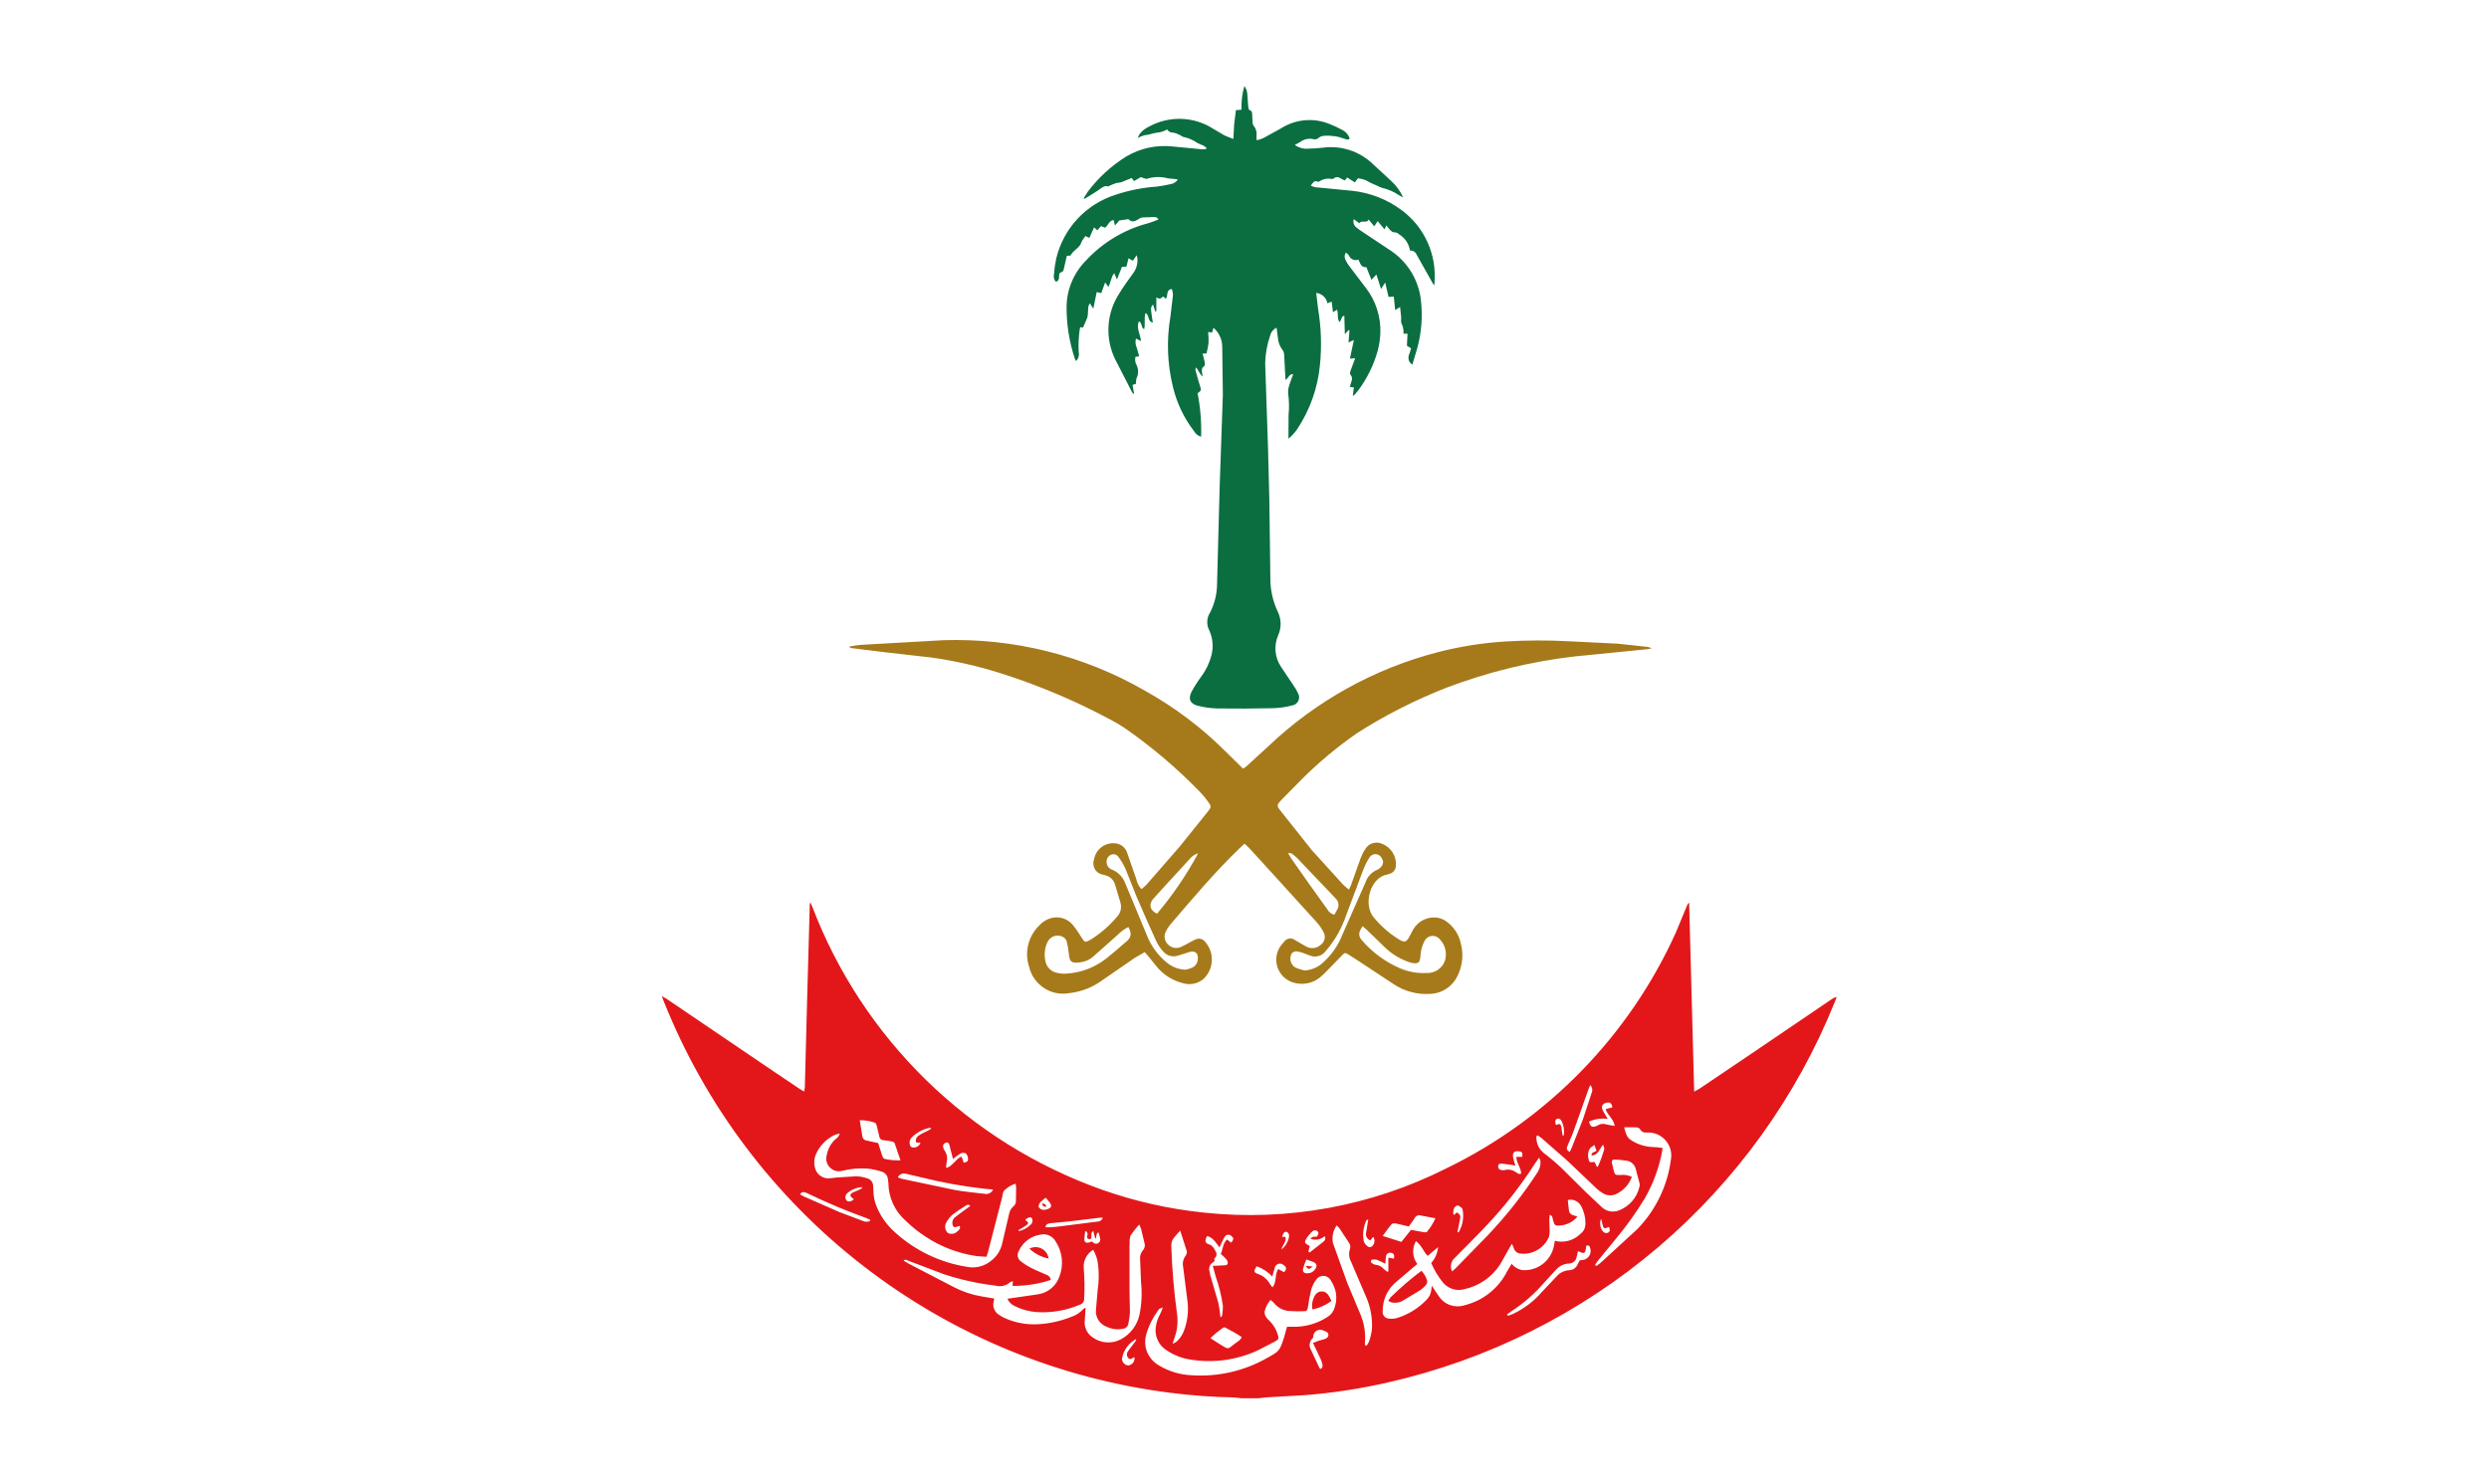 <svg width="109" height="65" viewBox="0 0 109 65" fill="none" xmlns="http://www.w3.org/2000/svg">
<g clip-path="url(#clip0_2_1821)">
<g clip-path="url(#clip1_2_1821)">
<path d="M54.363 61.251L54.057 61.217C53.12 61.199 52.185 61.131 51.256 61.013C46.364 60.398 41.726 58.484 37.824 55.47C33.922 52.455 30.9 48.45 29.071 43.871L28.982 43.633L29.194 43.756L33.901 46.948C34.268 47.197 34.635 47.444 35.003 47.689C35.063 47.729 35.128 47.763 35.217 47.815C35.23 47.755 35.24 47.695 35.246 47.634C35.279 46.402 35.311 45.17 35.342 43.939C35.38 42.5 35.42 41.062 35.462 39.624C35.462 39.592 35.473 39.56 35.495 39.536L35.576 39.73C36.668 42.585 38.366 45.171 40.552 47.308C42.739 49.445 45.362 51.084 48.242 52.11C49.696 52.625 51.206 52.964 52.741 53.121C56.382 53.506 60.056 52.835 63.326 51.188C67.788 49.027 71.349 45.368 73.39 40.85L73.881 39.666C73.897 39.615 73.929 39.572 73.972 39.541L74.193 47.82L74.429 47.688C75.224 47.153 76.018 46.617 76.812 46.08C77.948 45.31 79.083 44.539 80.218 43.768C80.282 43.721 80.356 43.688 80.434 43.672L80.352 43.888C78.68 48.044 76.025 51.733 72.614 54.637C69.203 57.541 65.138 59.574 60.769 60.561C59.575 60.835 58.362 61.021 57.14 61.116L55.462 61.213L55.112 61.251H54.363ZM44.117 56.891L44.267 56.872L45.469 56.696C45.679 56.663 45.875 56.574 46.038 56.438C46.201 56.302 46.323 56.124 46.393 55.924C46.592 55.413 46.53 54.836 46.227 54.378C46.095 54.143 45.824 54.023 45.562 54.085C45.151 54.145 44.799 54.409 44.625 54.785C44.573 54.86 44.554 54.953 44.571 55.042C44.589 55.132 44.641 55.21 44.717 55.26C44.861 55.373 45.017 55.471 45.181 55.553C45.391 55.661 45.615 55.744 45.826 55.843C45.877 55.858 45.922 55.887 45.956 55.927C45.99 55.967 46.011 56.017 46.016 56.069C45.475 56.248 44.909 56.335 44.34 56.329L44.358 56.127C44.304 56.145 44.26 56.146 44.238 56.168C44.149 56.247 44.042 56.301 43.926 56.327C43.81 56.352 43.69 56.348 43.576 56.315C42.815 56.224 42.064 56.057 41.335 55.818L39.765 55.222C39.711 55.202 39.657 55.149 39.568 55.222C39.644 55.271 39.723 55.318 39.803 55.361L41.766 56.38C42.152 56.581 42.568 56.72 42.998 56.792L43.54 56.883L43.515 57.015C43.455 57.245 43.557 57.487 43.764 57.605C43.843 57.659 43.927 57.706 44.014 57.746C44.475 57.95 44.978 58.039 45.48 58.007C45.967 57.978 46.446 57.872 46.899 57.692C47.111 57.626 47.301 57.503 47.449 57.336C47.463 57.318 47.495 57.313 47.543 57.29L47.507 57.82C47.463 58.121 47.598 58.42 47.853 58.586C48.222 58.852 48.712 58.88 49.109 58.658C49.31 58.547 49.485 58.394 49.621 58.209C49.758 58.025 49.853 57.813 49.901 57.589C49.997 57.126 50.02 56.651 49.97 56.181L49.929 55.186C49.909 55.038 49.952 54.887 50.048 54.772C50.131 54.686 50.159 54.56 50.119 54.447L49.974 53.845C49.95 53.776 49.921 53.708 49.888 53.642C49.749 53.793 49.622 53.955 49.508 54.126C49.474 54.238 49.462 54.355 49.472 54.472C49.472 54.501 49.463 54.53 49.463 54.56V56.462L49.483 57.501C49.472 57.656 49.45 57.81 49.418 57.962C49.412 58.025 49.385 58.084 49.34 58.129C49.296 58.173 49.237 58.201 49.174 58.207C48.941 58.256 48.698 58.228 48.483 58.127C48.327 58.074 48.194 57.97 48.105 57.832C48.016 57.694 47.978 57.529 47.996 57.366L48.068 56.529C48.124 56.157 48.131 55.779 48.089 55.404C48.065 55.173 47.991 54.949 47.873 54.749C47.585 54.92 47.424 55.244 47.462 55.577C47.497 56.01 47.503 56.445 47.479 56.879C47.488 57 47.413 57.112 47.297 57.15C46.705 57.403 46.062 57.516 45.419 57.479C45.08 57.457 44.749 57.367 44.444 57.216C44.298 57.154 44.181 57.038 44.117 56.891ZM66.206 54.489L66.081 54.705L65.701 55.379C65.339 55.946 64.763 56.342 64.105 56.479C63.774 56.564 63.423 56.453 63.201 56.193C62.986 55.931 62.809 55.639 62.676 55.327C62.849 55.134 62.954 54.89 62.978 54.632L62.52 55.016C62.33 54.812 62.249 54.544 62.006 54.37C61.918 54.525 61.877 54.702 61.888 54.88C61.899 55.058 61.962 55.229 62.069 55.371L61.856 55.548L61.066 56.223C60.902 56.377 60.771 56.564 60.682 56.772C60.594 56.98 60.55 57.203 60.552 57.429C60.546 57.469 60.548 57.511 60.559 57.55C60.569 57.59 60.589 57.627 60.615 57.658C60.641 57.69 60.673 57.715 60.71 57.733C60.747 57.751 60.787 57.761 60.828 57.762C60.945 57.777 61.064 57.769 61.177 57.737C61.673 57.585 62.122 57.307 62.48 56.931C62.595 56.815 62.666 56.661 62.681 56.498L62.702 56.323L63.027 56.807C63.142 56.972 63.305 57.098 63.493 57.167C63.682 57.236 63.888 57.245 64.082 57.193C64.318 57.135 64.546 57.05 64.764 56.943C65.306 56.663 65.744 56.217 66.014 55.67L66.199 55.359C66.319 55.513 66.494 55.614 66.686 55.64C67.355 55.678 67.944 55.208 68.056 54.548C68.064 54.486 68.08 54.424 68.093 54.354C68.493 54.459 68.919 54.343 69.21 54.05C69.272 54.007 69.323 53.951 69.36 53.887C69.397 53.822 69.42 53.75 69.427 53.676C69.445 53.38 69.379 53.084 69.237 52.824C69.181 52.724 69.094 52.645 68.99 52.598C68.886 52.552 68.769 52.541 68.658 52.567L68.707 53.018C68.711 53.07 68.731 53.12 68.766 53.159C68.801 53.198 68.847 53.224 68.899 53.235C68.958 53.25 69.014 53.275 69.08 53.298C68.896 53.514 68.637 53.651 68.355 53.682C68.099 53.706 68.074 53.682 68.007 53.435C67.987 53.36 68 53.256 67.864 53.215L67.849 53.464L67.864 53.928C67.867 54.009 67.857 54.09 67.837 54.168C67.738 54.412 67.562 54.617 67.335 54.751C67.109 54.886 66.845 54.943 66.584 54.914C66.439 54.903 66.318 54.798 66.287 54.656C66.266 54.597 66.238 54.542 66.205 54.489H66.206ZM36.775 49.653C36.691 49.671 36.609 49.696 36.53 49.727C36.163 49.909 35.874 50.218 35.718 50.597C35.653 50.764 35.641 50.946 35.682 51.12C35.708 51.267 35.787 51.4 35.904 51.492C36.022 51.584 36.17 51.629 36.319 51.618C36.414 51.615 36.508 51.592 36.604 51.585L37.507 51.527C37.669 51.536 37.828 51.567 37.982 51.619C38.129 51.66 38.233 51.791 38.238 51.944C38.245 52.01 38.248 52.076 38.248 52.143C38.249 52.402 38.303 52.657 38.406 52.895C38.587 53.317 38.862 53.693 39.208 53.995C40.079 54.782 41.157 55.3 42.316 55.489C42.503 55.531 42.698 55.53 42.885 55.486C43.072 55.442 43.247 55.356 43.395 55.235C43.639 55.053 43.811 54.791 43.883 54.496L44.19 53.183C44.211 53.05 44.279 52.93 44.382 52.845C44.459 52.783 44.499 52.687 44.49 52.59L44.499 52.014C44.495 51.959 44.488 51.905 44.477 51.852C44.325 51.896 44.183 51.973 44.063 52.077C43.972 52.131 43.914 52.226 43.909 52.332C43.904 52.376 43.896 52.419 43.883 52.461C43.679 53.254 43.475 54.046 43.27 54.838C43.252 54.907 43.225 54.973 43.198 55.055L42.768 55.024C41.968 54.908 41.204 54.617 40.53 54.171C40.221 53.97 39.933 53.739 39.669 53.482C39.188 53.064 38.91 52.46 38.905 51.822C38.902 51.771 38.895 51.719 38.885 51.669C38.881 51.591 38.853 51.516 38.804 51.454C38.756 51.392 38.689 51.347 38.614 51.325C38.419 51.262 38.218 51.218 38.014 51.193C37.63 51.163 37.245 51.196 36.873 51.291C36.779 51.315 36.681 51.313 36.588 51.288C36.495 51.262 36.411 51.212 36.343 51.143C36.275 51.075 36.227 50.989 36.202 50.896C36.177 50.803 36.178 50.705 36.203 50.612C36.248 50.342 36.382 50.094 36.582 49.908C36.677 49.851 36.746 49.76 36.775 49.653ZM50.924 57.275C50.771 57.329 50.769 57.326 50.73 57.384C50.509 57.68 50.338 58.01 50.224 58.361C50.151 58.571 50.132 58.796 50.17 59.015C50.243 59.359 50.463 59.655 50.771 59.824C51.199 60.078 51.683 60.222 52.179 60.243C53.334 60.322 54.487 60.059 55.493 59.485C56.035 59.184 56.035 59.182 56.231 58.591L56.363 58.118H56.813C57.287 58.094 57.745 57.944 58.142 57.685C58.288 57.596 58.395 57.455 58.442 57.29C58.527 57.053 58.542 56.796 58.484 56.55C58.439 56.38 58.366 56.219 58.268 56.073C58.236 56.018 58.19 55.972 58.135 55.94C58.08 55.907 58.017 55.89 57.954 55.889C57.89 55.888 57.827 55.904 57.771 55.935C57.715 55.966 57.668 56.011 57.635 56.065C57.536 56.193 57.464 56.339 57.422 56.494C57.358 56.752 57.309 57.012 57.275 57.275C57.26 57.384 57.221 57.438 57.113 57.438C56.9 57.447 56.686 57.444 56.473 57.43C56.203 57.416 55.953 57.286 55.786 57.074C55.742 57.027 55.694 56.984 55.641 56.947C55.512 57.089 55.423 57.263 55.382 57.45C55.374 57.536 55.396 57.622 55.444 57.694C55.49 57.76 55.545 57.819 55.606 57.871C55.768 58.034 55.888 58.234 55.955 58.454C56.009 58.639 56.006 58.671 55.843 58.76L55.078 59.156C54.175 59.573 53.169 59.715 52.186 59.565C51.782 59.514 51.396 59.365 51.062 59.132C50.907 59.029 50.784 58.886 50.704 58.718C50.624 58.55 50.592 58.364 50.609 58.178C50.632 57.958 50.701 57.745 50.811 57.552C50.852 57.47 50.88 57.384 50.924 57.275ZM69.85 55.411L69.909 55.457C69.974 55.414 70.037 55.367 70.097 55.316L71.695 53.85C72.501 53.025 73.018 51.961 73.17 50.818C73.2 50.669 73.196 50.514 73.158 50.367C73.121 50.22 73.05 50.083 72.951 49.967C72.853 49.85 72.73 49.758 72.59 49.696C72.451 49.635 72.3 49.605 72.148 49.611C72.125 49.611 72.103 49.607 72.082 49.611C72.034 49.616 71.986 49.608 71.942 49.587C71.899 49.565 71.863 49.532 71.839 49.491C71.81 49.44 71.762 49.402 71.706 49.387C71.519 49.375 71.332 49.382 71.126 49.382C71.189 49.61 71.228 49.828 71.431 49.946C71.723 50.136 72.062 50.24 72.411 50.248C72.543 50.254 72.675 50.266 72.806 50.287L72.792 50.42C72.658 51.147 72.401 51.846 72.034 52.487C71.66 53.106 71.24 53.696 70.776 54.251L69.964 55.244C69.921 55.294 69.887 55.355 69.85 55.411ZM67.332 49.738L67.284 49.773C67.264 50.053 67.381 50.325 67.598 50.502C67.881 50.715 68.151 50.945 68.406 51.19L69.475 52.247L70.119 52.854C70.217 52.957 70.343 53.027 70.482 53.057C70.621 53.087 70.765 53.076 70.897 53.023C71.118 52.938 71.315 52.8 71.472 52.622C71.628 52.444 71.738 52.23 71.793 51.999C71.809 51.95 71.812 51.897 71.803 51.846L71.622 51.167C71.569 51.008 71.436 50.889 71.272 50.853C71.085 50.819 70.895 50.8 70.705 50.795C70.614 50.79 70.571 50.849 70.589 50.94L70.66 51.241C70.723 51.478 70.724 51.476 70.977 51.471C71.144 51.451 71.313 51.48 71.464 51.554C71.402 51.725 71.305 51.881 71.18 52.014C71.055 52.146 70.904 52.252 70.737 52.324C70.654 52.355 70.564 52.368 70.476 52.361C70.387 52.355 70.301 52.33 70.222 52.288C70.114 52.226 70.012 52.152 69.921 52.066L68.639 50.847L67.51 49.855C67.453 49.812 67.394 49.772 67.332 49.737L67.332 49.738ZM59.79 58.937L59.84 58.954C59.885 58.9 59.922 58.839 59.951 58.774C60.012 58.602 60.055 58.424 60.081 58.243C60.111 57.726 60.013 57.209 59.795 56.739L59.169 55.277C59.076 55.107 59.056 54.906 59.115 54.721C59.152 54.623 59.134 54.512 59.069 54.43L58.656 53.803C58.619 53.759 58.579 53.719 58.535 53.682C58.378 53.906 58.319 54.184 58.373 54.452L59 56.197L59.554 57.521C59.741 57.94 59.815 58.401 59.77 58.857C59.772 58.885 59.779 58.911 59.79 58.937ZM51.355 58.864C51.407 58.843 51.458 58.817 51.507 58.787C51.659 58.658 51.776 58.491 51.845 58.303C52.004 57.888 52.059 57.44 52.003 56.998L51.814 55.508C51.795 55.421 51.794 55.332 51.813 55.245C51.832 55.158 51.869 55.077 51.922 55.006C51.966 54.947 51.984 54.873 51.971 54.801L51.685 53.907C51.495 54.132 51.286 54.278 51.294 54.563C51.325 55.565 51.409 56.565 51.546 57.558C51.598 57.925 51.555 58.299 51.419 58.645C51.396 58.704 51.384 58.765 51.355 58.866V58.864ZM63.592 55.694L63.732 55.572L65.153 54.115C65.951 53.275 66.672 52.365 67.306 51.396C67.416 51.245 67.471 51.063 67.463 50.877C67.449 50.82 67.428 50.764 67.402 50.711L67.23 50.955C66.832 51.576 66.398 52.173 65.931 52.742C65.242 53.583 64.464 54.339 63.701 55.109C63.621 55.181 63.567 55.278 63.548 55.384C63.528 55.49 63.544 55.6 63.592 55.696V55.694ZM39.435 50.827L39.174 50.066C39.161 50.032 39.092 50.012 39.046 50C38.923 49.977 38.799 49.958 38.675 49.946C38.634 49.944 38.596 49.929 38.566 49.902C38.536 49.875 38.517 49.838 38.512 49.798L38.392 49.304C38.379 49.259 38.352 49.192 38.317 49.182C38.103 49.105 37.877 49.069 37.651 49.074L37.759 49.749C37.763 49.864 37.853 49.957 37.968 49.965L38.459 50.074L38.636 50.636C38.653 50.686 38.693 50.757 38.734 50.765C38.964 50.816 39.2 50.838 39.435 50.829L39.435 50.827ZM61.791 53.875L62.345 53.977C62.392 53.985 62.468 53.989 62.488 53.963C62.64 53.784 62.765 53.583 62.859 53.367L62.227 53.248C62.12 53.21 62 53.26 61.951 53.362C61.877 53.488 61.784 53.601 61.694 53.726L61.147 53.599C61.081 53.587 60.98 53.584 60.946 53.623C60.812 53.775 60.699 53.944 60.553 54.141L61.37 54.403L61.791 53.875ZM65.996 57.579L66.012 57.62C66.032 57.626 66.053 57.629 66.074 57.628C66.129 57.61 66.183 57.59 66.236 57.567C66.726 57.341 67.163 57.012 67.516 56.604L68.168 55.913C68.309 55.749 68.513 55.651 68.728 55.642C68.803 55.638 68.874 55.614 68.936 55.573C68.998 55.532 69.047 55.475 69.079 55.408L69.179 55.212L69.271 55.197C69.332 55.196 69.393 55.18 69.447 55.152C69.501 55.123 69.549 55.082 69.584 55.032C69.62 54.983 69.644 54.925 69.654 54.864C69.663 54.804 69.659 54.742 69.64 54.683C69.62 54.575 69.57 54.528 69.462 54.579C69.429 54.978 69.364 54.916 69.104 54.808L69.05 55.043C69.028 55.22 68.876 55.352 68.697 55.349C68.489 55.364 68.294 55.457 68.152 55.61L67.615 56.197C67.201 56.678 66.721 57.097 66.188 57.442C66.122 57.485 66.061 57.535 65.997 57.583L65.996 57.579ZM53.108 55.453L53.59 55.429C53.67 55.429 53.753 55.423 53.766 55.336C53.768 55.273 53.746 55.212 53.705 55.164C53.629 55.081 53.548 55.002 53.462 54.928C53.556 54.721 53.548 54.472 53.733 54.296L53.919 54.434C54.034 54.291 54.035 54.237 53.933 54.151C53.89 54.102 53.825 54.079 53.76 54.091C53.696 54.102 53.642 54.145 53.618 54.205C53.538 54.34 53.48 54.488 53.405 54.645C53.248 54.434 53.124 54.212 52.863 54.145C52.747 54.352 52.766 54.457 52.953 54.514C53.094 54.556 53.144 54.66 53.21 54.766C53.287 54.892 53.314 55.009 53.191 55.12C53.141 55.164 53.237 55.241 53.14 55.285C53.07 55.321 53.015 55.38 52.983 55.452C52.951 55.524 52.945 55.604 52.965 55.68C52.984 55.803 53.014 55.925 53.054 56.043L53.357 57.081C53.399 57.292 53.43 57.505 53.45 57.719C53.487 57.665 53.519 57.639 53.522 57.611C53.545 57.474 53.555 57.336 53.553 57.197C53.491 56.767 53.388 56.344 53.243 55.934L53.111 55.455L53.108 55.453ZM39.313 51.573C39.368 51.598 39.424 51.619 39.482 51.636L41.771 52.119C42.211 52.203 42.66 52.242 43.106 52.294C43.181 52.313 43.261 52.305 43.331 52.271C43.401 52.237 43.457 52.179 43.489 52.108L43.056 52.068C42.141 51.963 41.236 51.797 40.343 51.574L39.676 51.418C39.534 51.375 39.381 51.442 39.315 51.575L39.313 51.573ZM53.007 58.619L53.391 58.866C53.854 59.146 53.725 59.118 54.122 58.826C54.212 58.76 54.326 58.711 54.377 58.571C54.144 58.408 53.896 58.287 53.655 58.153C53.629 58.142 53.598 58.144 53.573 58.158C53.37 58.293 53.181 58.449 53.009 58.621L53.007 58.619ZM38.101 53.487C38.101 53.468 38.106 53.451 38.109 53.433L37.932 53.356C37.072 53.047 36.228 52.693 35.405 52.296C35.353 52.268 35.299 52.245 35.243 52.227C35.204 52.212 35.16 52.213 35.122 52.231C35.084 52.25 35.055 52.283 35.043 52.323L35.202 52.411L36.74 53.087L37.774 53.479C37.877 53.529 37.996 53.532 38.101 53.487ZM69.64 47.53L69.586 47.654L68.914 49.545C68.837 49.761 68.737 49.965 68.652 50.176C68.588 50.333 68.597 50.364 68.742 50.465L68.826 50.287L69.32 49.036L69.699 47.884C69.727 47.826 69.736 47.762 69.726 47.699C69.715 47.636 69.685 47.577 69.64 47.532L69.64 47.53ZM57.499 58.828L57.74 58.736L57.994 58.663C58.089 58.632 58.175 58.585 58.175 58.47C58.175 58.371 58.087 58.343 58.016 58.307C57.983 58.292 57.948 58.279 57.913 58.268C57.869 58.253 57.823 58.248 57.778 58.254C57.732 58.259 57.689 58.274 57.65 58.299C57.611 58.324 57.579 58.357 57.555 58.396C57.531 58.434 57.516 58.478 57.511 58.524C57.507 58.555 57.511 58.599 57.491 58.615C57.416 58.681 57.367 58.773 57.355 58.873C57.343 58.973 57.367 59.074 57.424 59.156L57.786 59.934C57.793 59.949 57.822 59.955 57.84 59.964C57.941 59.903 57.925 59.81 57.903 59.726C57.877 59.635 57.842 59.545 57.8 59.46L57.499 58.828ZM55.725 56.395C55.924 56.148 55.814 55.839 55.976 55.591L56.239 55.731C56.347 55.583 56.347 55.522 56.232 55.434C56.172 55.364 56.077 55.336 55.988 55.362C55.899 55.388 55.834 55.463 55.822 55.554C55.782 55.667 55.756 55.785 55.718 55.92C55.529 55.717 55.293 55.562 55.031 55.469C54.895 55.682 54.898 55.745 55.102 55.81C55.318 55.887 55.499 56.04 55.611 56.24C55.638 56.283 55.67 56.322 55.725 56.396V56.395ZM70.71 49.321C70.672 49.009 70.392 48.859 70.315 48.586L70.61 48.507C70.576 48.317 70.507 48.269 70.344 48.307C70.193 48.344 70.123 48.443 70.165 48.581C70.191 48.65 70.225 48.715 70.265 48.776L70.409 49.016C70.129 48.975 69.843 49.016 69.586 49.134C69.652 49.361 69.715 49.397 69.903 49.33C69.931 49.32 69.958 49.308 69.983 49.292C70.084 49.229 70.208 49.214 70.323 49.249C70.442 49.279 70.564 49.298 70.71 49.322L70.71 49.321ZM41.733 50.769L41.577 50.159C41.556 50.086 41.517 50.018 41.419 50.057C41.336 50.09 41.281 50.147 41.303 50.243C41.312 50.301 41.334 50.357 41.368 50.405C41.469 50.543 41.502 50.72 41.458 50.886L41.43 51.156C41.605 51.131 41.679 51.014 41.776 50.931C41.873 50.848 41.951 50.714 42.105 50.669L42.159 50.794C42.159 50.794 42.188 50.888 42.202 50.935C42.355 50.897 42.375 50.881 42.391 50.809C42.41 50.72 42.355 50.547 42.276 50.517C42.21 50.493 42.138 50.496 42.074 50.524C41.956 50.6 41.842 50.681 41.734 50.77L41.733 50.769ZM42.497 52.822C42.47 52.794 42.433 52.777 42.394 52.776C42.354 52.775 42.317 52.79 42.289 52.818C42.087 52.94 41.893 53.072 41.706 53.216C41.591 53.318 41.497 53.441 41.427 53.577C41.355 53.728 41.392 53.909 41.518 54.019C41.59 54.049 41.669 54.057 41.745 54.041C41.821 54.024 41.89 53.985 41.943 53.928C42 53.874 42.082 53.813 42.023 53.7L41.935 53.73C41.781 53.788 41.718 53.747 41.707 53.587C41.698 53.489 41.737 53.394 41.812 53.331L42.022 53.169L42.497 52.822ZM66.363 51.063L66.191 51.028L65.776 50.974C65.692 50.967 65.609 50.981 65.609 51.097C65.609 51.196 65.664 51.248 65.779 51.26C65.816 51.266 65.852 51.265 65.888 51.257C65.973 51.233 66.063 51.229 66.15 51.246C66.237 51.263 66.319 51.299 66.389 51.352C66.454 51.388 66.515 51.457 66.614 51.411C66.614 51.149 66.404 50.945 66.406 50.677H66.663C66.689 50.495 66.66 50.449 66.512 50.433C66.309 50.411 66.225 50.499 66.264 50.704C66.287 50.819 66.325 50.928 66.363 51.064L66.363 51.063ZM48.296 53.344C48.25 53.342 48.204 53.342 48.158 53.344L46.844 53.503L46.032 53.581C45.92 53.591 45.811 53.6 45.782 53.761H46.028C46.138 53.754 46.248 53.743 46.357 53.729C46.926 53.657 47.495 53.585 48.064 53.512C48.115 53.513 48.165 53.497 48.207 53.467C48.249 53.437 48.28 53.394 48.296 53.346V53.344ZM57.298 54.823L57.356 54.865L57.975 54.378C58.009 54.352 58.032 54.314 58.039 54.272C58.046 54.23 58.036 54.187 58.011 54.152C57.84 54.303 57.599 54.347 57.385 54.265C57.486 54.172 57.486 54.172 57.674 54.172C57.705 54.094 57.795 54.013 57.682 53.928C57.586 53.855 57.498 53.906 57.428 53.982C57.356 54.055 57.291 54.135 57.233 54.22C57.105 54.422 57.118 54.456 57.333 54.569C57.344 54.575 57.35 54.589 57.359 54.598L57.298 54.821V54.823ZM69.926 51.106L69.973 51.11C70.086 50.86 70.18 50.601 70.255 50.337C70.266 50.291 70.228 50.234 70.201 50.141C70.042 50.347 69.98 50.608 69.697 50.62C69.688 50.457 69.839 50.482 69.913 50.403L69.822 50.156C69.732 50.228 69.653 50.264 69.617 50.325C69.547 50.449 69.526 50.594 69.558 50.732C69.594 50.919 69.603 50.926 69.807 50.901C69.819 50.901 69.833 50.911 69.841 50.914L69.926 51.106ZM61.048 55.133C61.07 54.959 61.035 54.9 60.913 54.88C60.887 54.874 60.861 54.874 60.836 54.88C60.811 54.885 60.788 54.896 60.767 54.911C60.746 54.927 60.729 54.946 60.717 54.969C60.705 54.992 60.698 55.017 60.696 55.042C60.678 55.139 60.678 55.24 60.667 55.359C60.545 55.294 60.42 55.235 60.292 55.183C60.218 55.166 60.14 55.166 60.066 55.183C60.05 55.183 60.026 55.284 60.04 55.295C60.093 55.35 60.162 55.388 60.237 55.404C60.377 55.414 60.507 55.481 60.598 55.588C60.648 55.633 60.701 55.675 60.755 55.714L60.8 55.689V55.093L61.048 55.133ZM49.677 59.45C49.577 59.492 49.502 59.591 49.406 59.486C49.37 59.443 49.351 59.389 49.351 59.333C49.351 59.278 49.37 59.224 49.406 59.181C49.434 59.138 49.464 59.095 49.497 59.055L49.713 58.776C49.734 58.737 49.751 58.696 49.763 58.654C49.429 58.829 49.197 59.149 49.133 59.52C49.137 59.672 49.252 59.799 49.404 59.816C49.446 59.811 49.487 59.798 49.525 59.777C49.562 59.756 49.594 59.727 49.62 59.693C49.646 59.659 49.665 59.619 49.675 59.578C49.685 59.536 49.686 59.493 49.679 59.45L49.677 59.45ZM59.917 53.418C59.863 53.446 59.841 53.449 59.837 53.459C59.706 53.741 59.665 54.057 59.72 54.363C59.748 54.453 59.805 54.532 59.882 54.588C59.898 54.604 59.918 54.616 59.939 54.623C59.961 54.63 59.983 54.633 60.006 54.63C60.028 54.628 60.05 54.62 60.069 54.608C60.088 54.596 60.104 54.58 60.117 54.561C60.162 54.509 60.189 54.443 60.192 54.374C60.196 54.306 60.175 54.237 60.135 54.182L60.013 54.334C59.94 54.309 59.88 54.256 59.846 54.187C59.812 54.118 59.806 54.039 59.831 53.966L59.92 53.418L59.917 53.418ZM40.306 50.06L40.117 50.044C40.071 49.867 40.175 49.779 40.287 49.708C40.399 49.637 40.522 49.589 40.639 49.528C40.686 49.503 40.73 49.473 40.779 49.44C40.752 49.416 40.74 49.398 40.732 49.4C40.429 49.459 40.149 49.607 39.929 49.825C39.848 49.904 39.815 50.02 39.841 50.13C39.844 50.171 39.864 50.209 39.896 50.235C39.928 50.261 39.969 50.273 40.01 50.269C40.075 50.27 40.139 50.251 40.193 50.214C40.247 50.177 40.287 50.124 40.309 50.062L40.306 50.06ZM63.822 53.974L63.877 53.985C64.052 53.689 64.115 53.34 64.055 53.001C64.053 52.972 64.041 52.944 64.022 52.922C63.961 52.875 63.894 52.808 63.827 52.806C63.776 52.806 63.701 52.877 63.674 52.934C63.648 53.009 63.636 53.087 63.638 53.166C63.638 53.181 63.663 53.198 63.678 53.22L63.805 53.106C63.953 53.222 63.968 53.246 63.939 53.403L63.825 53.976L63.822 53.974ZM57.21 55.17C57.153 55.298 57.106 55.43 57.067 55.564C57.033 55.715 57.104 55.781 57.261 55.778C57.395 55.779 57.521 55.711 57.595 55.599C57.699 55.452 57.662 55.337 57.495 55.274L57.212 55.172L57.21 55.17ZM47.876 53.922C47.765 54.002 47.799 54.088 47.796 54.163C47.793 54.226 47.783 54.288 47.703 54.283C47.624 54.278 47.595 54.22 47.61 54.142C47.623 54.108 47.629 54.071 47.628 54.034C47.615 53.999 47.595 53.966 47.571 53.938L47.522 53.944L47.486 54.254C47.476 54.413 47.544 54.466 47.702 54.426C47.737 54.414 47.771 54.4 47.804 54.384C47.831 54.398 47.857 54.414 47.882 54.431C47.908 54.459 47.941 54.477 47.978 54.482C48.015 54.487 48.052 54.48 48.084 54.461C48.159 54.421 48.198 54.337 48.18 54.255C48.162 54.166 48.134 54.08 48.107 53.984C47.959 54.057 48.052 54.183 47.966 54.267L47.876 53.922ZM45.797 52.465C45.713 52.524 45.635 52.59 45.563 52.663C45.516 52.717 45.466 52.815 45.484 52.87C45.504 52.904 45.53 52.933 45.563 52.955C45.595 52.976 45.632 52.99 45.67 52.996C45.764 53.003 45.858 52.983 45.941 52.939C46.049 52.885 46.055 52.798 45.984 52.697C45.935 52.628 45.877 52.563 45.799 52.467L45.797 52.465ZM37.391 52.533C37.334 52.479 37.258 52.438 37.246 52.384C37.226 52.29 37.318 52.252 37.393 52.219C37.468 52.186 37.543 52.158 37.616 52.124C37.664 52.102 37.709 52.07 37.756 52.046L37.738 52.005C37.507 52.02 37.286 52.111 37.112 52.264C37.089 52.282 37.068 52.304 37.053 52.33C37.038 52.355 37.028 52.384 37.024 52.413C37.02 52.443 37.022 52.473 37.029 52.501C37.037 52.53 37.051 52.557 37.069 52.581C37.14 52.664 37.263 52.647 37.394 52.534L37.391 52.533ZM44.6 53.883L44.617 53.929C44.808 53.891 44.985 53.797 45.123 53.658C45.167 53.624 45.198 53.576 45.21 53.522C45.221 53.468 45.214 53.411 45.187 53.362C45.133 53.301 45.05 53.315 44.917 53.411C44.908 53.416 44.91 53.437 44.906 53.45C45.051 53.54 45.061 53.594 44.936 53.681C44.83 53.756 44.714 53.818 44.602 53.885L44.6 53.883ZM56.117 54.738C56.279 54.609 56.394 54.43 56.442 54.229C56.475 54.096 56.432 53.994 56.344 53.965C56.257 53.936 56.196 54.004 56.144 54.182H56.295C56.349 54.417 56.144 54.546 56.119 54.74L56.117 54.738ZM68.427 49.739H68.482C68.513 49.544 68.488 49.344 68.411 49.162C68.369 49.073 68.315 48.976 68.201 49.008C68.077 49.043 68.109 49.155 68.127 49.249C68.127 49.26 68.146 49.268 68.156 49.277C68.299 49.211 68.346 49.23 68.378 49.375C68.388 49.417 68.386 49.462 68.392 49.506L68.43 49.741L68.427 49.739ZM70.461 53.746C70.253 53.844 70.217 53.826 70.171 53.609L70.117 53.389C70.049 53.548 70.062 53.73 70.152 53.877C70.216 53.998 70.328 54.047 70.423 53.994C70.537 53.933 70.488 53.839 70.463 53.747L70.461 53.746Z" fill="#E3171A"/>
<path d="M59.241 17.346L59.291 16.972L59.111 16.949L59.188 16.69C59.206 16.65 59.213 16.605 59.208 16.561C59.203 16.517 59.186 16.475 59.158 16.44C59.094 16.368 59.125 16.29 59.155 16.212L59.346 15.69L59.117 15.712L59.289 14.893L59.055 15.001L59.097 14.472L59.059 14.456L58.894 14.637L58.871 13.82C58.717 13.881 58.751 14.028 58.66 14.106C58.54 13.949 58.622 13.752 58.552 13.565L58.375 13.677L58.317 13.21L58.133 13.287C58.088 13.043 57.888 12.857 57.64 12.832L57.725 13.543C57.86 14.351 57.886 15.174 57.804 15.99C57.707 17.008 57.357 17.985 56.785 18.834C56.681 18.975 56.56 19.105 56.425 19.218L56.429 18.189C56.461 17.881 56.456 17.571 56.415 17.264C56.401 17.148 56.412 17.03 56.448 16.919C56.496 16.744 56.566 16.576 56.633 16.386C56.447 16.386 56.429 16.562 56.299 16.645L56.284 16.441L56.236 15.515C56.229 15.443 56.201 15.374 56.156 15.317C56.04 15.163 55.972 14.978 55.96 14.786L55.906 14.357C55.762 14.422 55.657 14.553 55.622 14.707C55.49 15.091 55.417 15.493 55.405 15.899L55.531 19.658L55.589 21.936L55.632 25.322C55.629 25.826 55.737 26.323 55.95 26.78C56.116 27.107 56.126 27.493 55.976 27.828C55.779 28.277 55.824 28.796 56.095 29.204L56.661 30.049C56.73 30.145 56.789 30.248 56.837 30.355C56.903 30.459 56.911 30.588 56.859 30.699C56.808 30.809 56.703 30.887 56.582 30.904C56.311 30.974 56.033 31.013 55.754 31.023C54.928 31.042 54.102 31.045 53.276 31.034C53.003 31.024 52.733 30.985 52.469 30.919C52.125 30.839 52.02 30.622 52.18 30.305C52.311 30.066 52.458 29.836 52.62 29.617C52.818 29.349 52.962 29.046 53.047 28.725C53.147 28.358 53.117 27.968 52.96 27.621C52.827 27.37 52.84 27.066 52.995 26.828C53.197 26.431 53.301 25.993 53.299 25.548L53.412 21.324L53.552 17.299L53.524 15.155C53.513 14.848 53.373 14.559 53.141 14.358L53.08 14.568L52.908 14.543C52.924 14.703 52.93 14.864 52.926 15.026C52.905 15.181 52.874 15.335 52.834 15.486H52.666L52.752 15.838C52.772 15.933 52.783 16.023 52.677 16.091C52.642 16.114 52.631 16.192 52.631 16.244C52.639 16.328 52.652 16.412 52.672 16.494C52.52 16.381 52.494 16.218 52.373 16.094C52.359 16.133 52.352 16.175 52.353 16.216L52.489 16.704L52.555 16.915C52.609 17.104 52.607 17.107 52.447 17.228C52.568 17.854 52.62 18.491 52.601 19.129C52.538 19.114 52.479 19.086 52.427 19.047C52.375 19.008 52.332 18.958 52.3 18.901C51.852 18.321 51.533 17.653 51.364 16.94C51.118 15.934 51.081 14.888 51.256 13.867L51.352 13.055C51.378 12.923 51.365 12.786 51.318 12.66C51.047 12.697 51.164 12.949 51.06 13.086L50.934 12.988C50.896 13.027 50.852 13.058 50.803 13.081C50.763 13.09 50.713 13.056 50.64 13.032V13.635L50.59 13.643L50.496 13.339C50.365 13.464 50.414 13.6 50.426 13.726C50.438 13.852 50.465 13.985 50.487 14.133C50.242 14.079 50.349 13.801 50.163 13.713C50.093 13.944 50.163 14.182 50.108 14.42C49.951 14.354 50.039 14.142 49.873 14.079C49.749 14.377 49.941 14.642 49.969 14.941L49.746 14.833C49.712 14.964 49.724 15.103 49.78 15.226L49.888 15.605L49.725 15.632C49.695 15.753 49.712 15.882 49.774 15.991C49.818 16.081 49.84 16.179 49.84 16.278C49.84 16.378 49.818 16.476 49.774 16.565C49.749 16.645 49.741 16.728 49.748 16.811L49.597 16.862L49.664 17.241L49.636 17.252C49.615 17.234 49.597 17.213 49.581 17.191L48.834 15.735C48.389 14.818 48.452 13.736 49.002 12.878C49.184 12.567 49.404 12.279 49.612 11.984C49.764 11.79 49.834 11.545 49.809 11.3C49.801 11.259 49.791 11.22 49.778 11.181L49.611 11.421L49.419 11.316L49.33 11.68L49.132 11.691L48.915 12.246L48.795 11.967C48.642 12.148 48.655 12.378 48.532 12.568L48.398 12.37L48.227 12.84L48.028 12.795L47.879 13.523L47.727 13.285C47.699 13.332 47.677 13.382 47.661 13.434C47.648 13.542 47.649 13.655 47.64 13.765C47.637 13.823 47.626 13.881 47.607 13.937L47.426 14.351L47.324 14.331C47.312 14.343 47.294 14.353 47.294 14.365C47.238 14.714 47.22 15.068 47.239 15.421C47.255 15.49 47.253 15.563 47.233 15.632C47.214 15.7 47.178 15.763 47.128 15.815C47.103 15.78 47.082 15.743 47.066 15.703C46.826 14.973 46.705 14.21 46.708 13.441C46.716 12.688 47.015 11.966 47.543 11.428C48.277 10.63 49.223 10.059 50.271 9.782C50.428 9.734 50.582 9.679 50.733 9.615C50.66 9.487 50.559 9.507 50.468 9.51L50.031 9.525C49.98 9.53 49.932 9.549 49.891 9.579C49.717 9.701 49.547 9.756 49.417 9.6L49.019 9.657L48.825 9.877L48.771 9.639C48.569 9.661 48.536 9.866 48.398 9.974L48.216 9.905L48.058 10.085L47.911 9.963L47.706 10.422L47.533 10.338L47.393 10.54C47.363 10.59 47.348 10.648 47.32 10.702C47.215 10.894 46.991 10.977 46.892 11.178C46.877 11.207 46.783 11.198 46.718 11.209L46.596 11.746C46.578 11.823 46.57 11.904 46.466 11.93C46.376 11.953 46.385 12.042 46.381 12.115C46.376 12.213 46.369 12.309 46.238 12.343C46.199 12.299 46.172 12.247 46.157 12.19C46.143 12.134 46.143 12.074 46.156 12.018C46.172 11.79 46.204 11.563 46.252 11.34C46.565 10.002 47.564 8.931 48.876 8.525C49.451 8.334 50.047 8.217 50.65 8.175C50.855 8.15 51.059 8.114 51.26 8.067C51.325 8.058 51.388 8.035 51.444 8C51.499 7.964 51.546 7.916 51.581 7.86L51.391 7.834C51.303 7.832 51.215 7.824 51.127 7.808C50.834 7.731 50.524 7.739 50.234 7.83C50.168 7.85 50.079 7.792 49.959 7.758L49.664 7.933L49.561 7.797L49.125 7.974C49.038 8.005 48.94 8.003 48.854 8.028C48.754 8.06 48.659 8.11 48.523 8.168C48.435 8.127 48.331 8.161 48.211 8.252C47.985 8.421 47.736 8.559 47.496 8.71L47.46 8.679L47.63 8.408C48.091 7.791 48.663 7.266 49.316 6.859C49.929 6.493 50.645 6.337 51.355 6.417L52.609 6.537C52.679 6.539 52.748 6.537 52.817 6.529L52.835 6.475C52.79 6.437 52.742 6.403 52.691 6.373C52.608 6.344 52.527 6.309 52.448 6.27C52.262 6.137 52.049 6.044 51.825 5.999C51.771 5.989 51.726 5.938 51.673 5.916C51.578 5.864 51.476 5.827 51.369 5.808C51.264 5.814 51.164 5.761 51.11 5.67C50.977 5.75 50.828 5.798 50.674 5.81C50.493 5.828 50.319 5.914 50.129 5.923C50.024 5.948 49.923 5.989 49.829 6.043C49.846 5.991 49.868 5.939 49.894 5.891C50.003 5.74 50.15 5.622 50.319 5.546C50.755 5.306 51.248 5.189 51.745 5.207C52.242 5.225 52.725 5.378 53.143 5.649L53.6 5.919C53.722 5.982 53.855 6.023 54.012 6.086L54.048 5.439L54.124 4.826L54.369 4.804C54.355 4.455 54.398 4.106 54.495 3.77C54.572 3.871 54.616 3.993 54.623 4.119L54.664 4.671C54.669 4.725 54.688 4.811 54.721 4.822C54.848 4.865 54.833 4.962 54.838 5.055L54.851 5.343C54.85 5.401 54.866 5.458 54.897 5.508C55.005 5.632 55.051 5.799 55.023 5.961C55.024 6.023 55.028 6.085 55.035 6.146C55.13 6.123 55.224 6.093 55.314 6.055L56.089 5.629C56.728 5.218 57.528 5.144 58.23 5.434C58.422 5.509 58.609 5.597 58.79 5.697C58.944 5.773 59.06 5.911 59.107 6.076C59.017 6.147 58.944 6.099 58.87 6.076C58.579 5.967 58.267 5.924 57.957 5.952C57.886 5.959 57.818 5.986 57.761 6.029C57.73 6.061 57.691 6.083 57.648 6.095C57.605 6.107 57.56 6.107 57.517 6.096C57.42 6.073 57.319 6.072 57.222 6.092C57.124 6.112 57.032 6.153 56.952 6.212C56.88 6.257 56.802 6.295 56.704 6.349C56.878 6.476 57.093 6.534 57.308 6.511C57.514 6.509 57.721 6.495 57.926 6.47C58.319 6.416 58.718 6.451 59.096 6.573C59.473 6.694 59.818 6.898 60.106 7.171L60.918 7.921C61.143 8.124 61.323 8.372 61.447 8.648L61.273 8.555C61.047 8.401 60.794 8.291 60.528 8.23C60.445 8.201 60.365 8.166 60.287 8.125C60.116 8.059 59.951 7.979 59.793 7.887C59.688 7.848 59.579 7.823 59.468 7.811L59.33 7.991L58.997 7.774L58.896 7.904C58.844 7.886 58.793 7.863 58.745 7.836C58.634 7.761 58.529 7.717 58.407 7.819C58.374 7.839 58.336 7.845 58.298 7.838C58.21 7.821 58.119 7.821 58.03 7.84C57.942 7.858 57.858 7.895 57.785 7.947C57.761 7.962 57.731 7.966 57.704 7.958C57.532 7.884 57.493 8.025 57.404 8.128C57.503 8.185 57.615 8.214 57.729 8.214L59.182 8.354C59.987 8.434 60.756 8.733 61.402 9.221C62.385 9.959 62.92 11.15 62.821 12.376C62.821 12.405 62.812 12.434 62.802 12.509L62.694 12.323L62.044 11.166C61.999 11.043 61.877 10.964 61.746 10.976C61.725 10.832 61.672 10.694 61.592 10.573C61.511 10.451 61.405 10.349 61.281 10.273C61.219 10.209 61.133 10.173 61.044 10.175C60.993 10.18 60.93 10.125 60.882 10.082C60.821 10.015 60.764 9.945 60.712 9.87L60.632 10.049L60.332 9.686L60.183 9.915L59.937 9.617C59.842 9.809 59.629 9.617 59.528 9.78L59.285 9.6C59.265 9.663 59.264 9.729 59.283 9.792C59.301 9.855 59.337 9.911 59.387 9.952C59.483 10.034 59.584 10.107 59.691 10.172L60.924 10.993C61.289 11.241 61.595 11.566 61.821 11.945C62.046 12.324 62.186 12.748 62.229 13.186C62.304 13.877 62.25 14.576 62.067 15.247L61.85 15.976C61.609 15.805 61.669 15.6 61.758 15.39C61.773 15.347 61.785 15.304 61.794 15.259L61.613 15.146L61.639 14.617H61.462C61.475 14.464 61.446 14.309 61.377 14.171C61.338 14.094 61.368 13.983 61.36 13.888L61.314 13.45L61.097 13.582L61.038 12.991L60.808 13.008L60.662 12.375L60.479 12.661L60.276 12.026L60.059 12.257L59.837 11.701C59.607 11.735 59.572 11.533 59.486 11.372C59.446 11.388 59.404 11.395 59.361 11.394C59.319 11.393 59.277 11.383 59.239 11.366C59.2 11.348 59.165 11.323 59.136 11.292C59.107 11.261 59.085 11.225 59.07 11.185C59.033 11.138 58.988 11.097 58.939 11.064C58.905 11.116 58.887 11.176 58.887 11.239C58.887 11.301 58.905 11.361 58.939 11.413C58.982 11.507 59.037 11.595 59.102 11.675L59.812 12.608C60.249 13.174 60.475 13.876 60.45 14.59C60.439 14.855 60.399 15.118 60.331 15.374C60.157 15.994 59.871 16.576 59.488 17.092C59.434 17.162 59.376 17.229 59.315 17.293C59.292 17.313 59.267 17.331 59.241 17.346Z" fill="#0A6E41"/>
<path d="M54.499 36.958L54.294 37.149C53.197 38.204 52.221 39.369 51.232 40.523C51.162 40.608 51.103 40.702 51.057 40.803C50.952 40.991 50.991 41.226 51.15 41.371C51.297 41.527 51.528 41.571 51.722 41.48C51.851 41.426 51.97 41.352 52.094 41.287C52.177 41.239 52.262 41.195 52.349 41.156C52.423 41.119 52.507 41.109 52.586 41.129C52.666 41.149 52.736 41.197 52.783 41.264C53.183 41.725 53.163 42.416 52.737 42.853C52.612 42.969 52.458 43.051 52.291 43.088C52.124 43.125 51.95 43.116 51.787 43.064C51.325 42.946 50.916 42.679 50.623 42.303L50.303 41.907L50.13 41.708L49.687 41.965L48.212 42.983C47.8 43.272 47.321 43.452 46.82 43.505C46.024 43.647 45.255 43.142 45.069 42.355C44.853 41.707 45.033 40.992 45.53 40.523C45.697 40.342 45.922 40.224 46.166 40.191C46.332 40.172 46.5 40.198 46.653 40.267C46.805 40.335 46.936 40.444 47.032 40.581C47.165 40.748 47.276 40.933 47.393 41.111C47.501 41.277 47.516 41.283 47.692 41.2C47.732 41.18 47.77 41.158 47.807 41.134C48.224 40.867 48.598 40.538 48.917 40.16C48.997 40.076 49.052 39.973 49.078 39.861C49.103 39.749 49.097 39.632 49.061 39.523L48.834 38.76C48.806 38.656 48.75 38.562 48.672 38.487C48.594 38.413 48.498 38.362 48.392 38.339C48.37 38.334 48.35 38.325 48.329 38.319C48.175 38.303 48.036 38.215 47.955 38.083C47.873 37.951 47.858 37.789 47.912 37.643C47.947 37.441 48.053 37.257 48.213 37.128C48.372 36.998 48.574 36.931 48.779 36.939C48.906 36.937 49.03 36.974 49.134 37.048C49.238 37.121 49.316 37.225 49.356 37.345L49.763 38.514C49.796 38.676 49.873 38.826 49.985 38.948C50.064 38.888 50.139 38.823 50.208 38.753L51.634 37.118L52.869 35.585C53.065 35.337 53.06 35.329 52.869 35.071C52.774 34.939 52.67 34.814 52.556 34.698C51.555 33.664 50.456 32.729 49.274 31.907C49.097 31.787 48.914 31.676 48.725 31.575C47.149 30.722 45.495 30.021 43.786 29.481C42.809 29.173 41.807 28.947 40.793 28.804L38.706 28.566L37.302 28.392C37.254 28.386 37.209 28.362 37.178 28.326C37.339 28.293 37.502 28.268 37.665 28.251L41.309 28.044C44.403 27.945 47.464 28.713 50.146 30.26C51.443 30.982 52.634 31.881 53.684 32.931L54.438 33.674C54.491 33.642 54.541 33.605 54.59 33.566L55.535 32.699C57.617 30.715 60.17 29.295 62.954 28.573C63.939 28.317 64.947 28.158 65.963 28.098C66.883 28.044 67.806 28.041 68.727 28.092L70.849 28.197L72.167 28.339C72.223 28.354 72.277 28.373 72.33 28.397C72.283 28.412 72.234 28.425 72.186 28.434L68.93 28.759C67.024 28.982 65.153 29.439 63.36 30.12C61.984 30.655 60.665 31.325 59.422 32.12C58.561 32.718 57.754 33.391 57.012 34.132L56.127 35.03C55.906 35.263 55.897 35.282 56.089 35.531L57.452 37.246L58.82 38.753C58.901 38.83 58.986 38.903 59.074 38.97L59.163 38.776L59.587 37.589C59.639 37.451 59.706 37.319 59.789 37.197C59.937 36.942 60.254 36.841 60.523 36.961C60.717 37.037 60.88 37.173 60.99 37.349C61.1 37.526 61.149 37.733 61.13 37.94C61.122 38.092 61.02 38.223 60.876 38.269C60.835 38.286 60.793 38.299 60.75 38.309C59.987 38.444 59.689 39.644 60.161 40.188C60.474 40.571 60.85 40.898 61.272 41.157C61.514 41.298 61.586 41.276 61.724 41.024L61.879 40.731C62.071 40.387 62.439 40.178 62.832 40.189C63.026 40.194 63.212 40.261 63.364 40.381C63.688 40.621 63.909 40.975 63.983 41.371C64.092 41.812 64.047 42.277 63.856 42.689C63.646 43.194 63.158 43.527 62.611 43.539C62.054 43.572 61.501 43.423 61.036 43.114L59.503 42.102L59.074 41.828C58.9 41.72 58.898 41.72 58.759 41.863L58.094 42.544C58.008 42.635 57.918 42.721 57.823 42.802C57.658 42.941 57.461 43.035 57.25 43.075C57.038 43.116 56.82 43.102 56.616 43.034C56.463 42.985 56.324 42.901 56.208 42.79C56.093 42.678 56.005 42.541 55.951 42.39C55.898 42.238 55.879 42.077 55.898 41.917C55.917 41.758 55.972 41.605 56.06 41.47C56.119 41.385 56.184 41.305 56.255 41.231C56.307 41.166 56.381 41.123 56.463 41.112C56.545 41.101 56.629 41.122 56.696 41.171L57.193 41.46C57.398 41.578 57.657 41.551 57.833 41.393C58.012 41.269 58.068 41.03 57.964 40.84C57.884 40.682 57.784 40.535 57.667 40.403L55.97 38.536C55.553 38.078 55.135 37.62 54.718 37.162C54.654 37.092 54.58 37.033 54.499 36.958ZM59.674 40.576C59.485 40.827 59.474 41.009 59.653 41.203C60.104 41.723 60.665 42.135 61.296 42.41C61.669 42.573 62.075 42.646 62.481 42.622C62.824 42.637 63.139 42.434 63.267 42.115C63.384 41.779 63.302 41.404 63.054 41.148C62.972 41.044 62.844 40.988 62.712 40.998C62.58 41.009 62.461 41.083 62.395 41.199C62.322 41.333 62.269 41.478 62.238 41.628C62.217 41.737 62.204 41.846 62.198 41.957C62.172 42.157 62.105 42.212 61.908 42.193C61.849 42.188 61.791 42.175 61.736 42.156C61.35 42.029 60.995 41.821 60.695 41.546L59.838 40.715L59.672 40.573L59.674 40.576ZM49.416 40.607C49.242 40.696 49.083 40.812 48.946 40.951L47.873 41.906C47.71 42.047 47.507 42.134 47.292 42.157C46.911 42.203 46.838 42.137 46.805 41.757C46.786 41.589 46.758 41.422 46.719 41.258C46.706 41.203 46.68 41.152 46.642 41.111C46.604 41.069 46.556 41.038 46.502 41.021C46.385 40.972 46.252 40.971 46.134 41.019C46.015 41.066 45.92 41.158 45.869 41.275C45.752 41.525 45.72 41.806 45.776 42.075C45.814 42.341 46.011 42.555 46.273 42.612C46.408 42.647 46.549 42.66 46.689 42.651C47.334 42.615 47.953 42.38 48.459 41.978C48.757 41.736 49.05 41.488 49.338 41.235C49.548 41.051 49.567 40.889 49.415 40.607H49.416ZM57.129 42.512C57.383 42.498 57.628 42.409 57.833 42.257C58.188 41.967 58.477 41.603 58.677 41.191L59.794 38.663C59.834 38.536 59.902 38.42 59.993 38.323C60.084 38.225 60.195 38.149 60.318 38.1C60.398 38.062 60.465 38.002 60.514 37.929C60.585 37.839 60.588 37.712 60.521 37.619C60.479 37.503 60.372 37.424 60.249 37.417C60.126 37.411 60.011 37.479 59.957 37.589C59.843 37.769 59.749 37.962 59.677 38.162L58.87 40.314C58.675 40.818 58.392 41.282 58.034 41.687C57.957 41.782 57.852 41.851 57.733 41.882C57.615 41.913 57.489 41.906 57.375 41.861L57.023 41.73C56.946 41.703 56.867 41.685 56.787 41.676C56.672 41.662 56.563 41.734 56.533 41.846C56.497 41.948 56.499 42.06 56.539 42.16C56.578 42.261 56.653 42.344 56.749 42.394C56.872 42.442 56.999 42.481 57.127 42.512H57.129ZM51.93 42.478C52.027 42.456 52.122 42.425 52.214 42.387C52.351 42.322 52.441 42.188 52.453 42.037C52.49 41.747 52.337 41.622 52.06 41.712L51.577 41.866C51.337 41.94 51.075 41.858 50.921 41.658C50.809 41.532 50.714 41.39 50.64 41.238C50.34 40.582 50.049 39.922 49.765 39.259L49.292 38.068C49.207 37.88 49.103 37.703 48.98 37.538C48.907 37.427 48.764 37.389 48.645 37.448C48.527 37.501 48.455 37.621 48.463 37.75C48.46 37.829 48.483 37.906 48.529 37.969C48.574 38.033 48.64 38.079 48.715 38.101C48.962 38.207 49.158 38.405 49.261 38.653L49.355 38.876L50.244 41.017C50.432 41.477 50.735 41.88 51.125 42.188C51.354 42.369 51.635 42.471 51.927 42.478H51.93ZM58.437 40.07L58.572 39.825C58.613 39.75 58.627 39.663 58.612 39.578C58.598 39.494 58.555 39.417 58.492 39.359L58.417 39.278C57.884 38.718 57.35 38.158 56.816 37.599C56.738 37.521 56.654 37.45 56.563 37.386C56.537 37.368 56.489 37.379 56.407 37.373L56.548 37.607C56.818 37.993 57.089 38.379 57.361 38.764C57.616 39.124 57.873 39.484 58.133 39.841C58.196 39.957 58.305 40.04 58.434 40.07H58.437ZM52.471 37.378C52.308 37.429 52.165 37.531 52.063 37.669C51.719 38.041 51.376 38.415 51.034 38.789L50.5 39.377C50.291 39.631 50.362 39.881 50.67 40.026C51.36 39.208 51.964 38.321 52.471 37.378Z" fill="#A67A1A"/>
<path d="M45.922 55.131C45.606 55.069 45.314 54.919 45.081 54.698C45.163 54.654 45.255 54.631 45.347 54.631C45.44 54.63 45.532 54.652 45.614 54.695C45.782 54.782 45.897 54.944 45.922 55.131ZM60.794 56.982C60.829 56.923 60.868 56.867 60.912 56.815C61.333 56.405 61.779 56.022 62.248 55.667C62.368 55.79 62.455 55.941 62.499 56.107C62.504 56.138 62.502 56.169 62.494 56.2C62.486 56.23 62.471 56.258 62.452 56.283C62.378 56.374 62.29 56.454 62.193 56.52L61.456 56.964C61.375 57.015 61.283 57.049 61.188 57.062C61.093 57.076 60.996 57.069 60.904 57.043C60.865 57.026 60.829 57.006 60.794 56.982ZM58.309 56.989C58.062 57.172 57.778 57.3 57.476 57.361C57.433 57.141 57.477 56.912 57.6 56.724C57.664 56.625 57.775 56.567 57.894 56.571C58.011 56.575 58.119 56.639 58.177 56.741C58.227 56.821 58.271 56.904 58.309 56.989ZM57.18 55.446L57.491 55.484C57.312 55.621 57.285 55.619 57.18 55.446ZM45.835 52.856C45.716 52.878 45.66 52.831 45.629 52.716C45.762 52.736 45.762 52.736 45.835 52.856Z" fill="#E3171A"/>
</g>
</g>
<defs>
<clipPath id="clip0_2_1821">
<rect width="108.33" height="64.98" fill="white" transform="translate(0.448 -0.01)"/>
</clipPath>
<clipPath id="clip1_2_1821">
<rect width="108.33" height="64.98" fill="white" transform="translate(0.448 -0.01)"/>
</clipPath>
</defs>
</svg>
